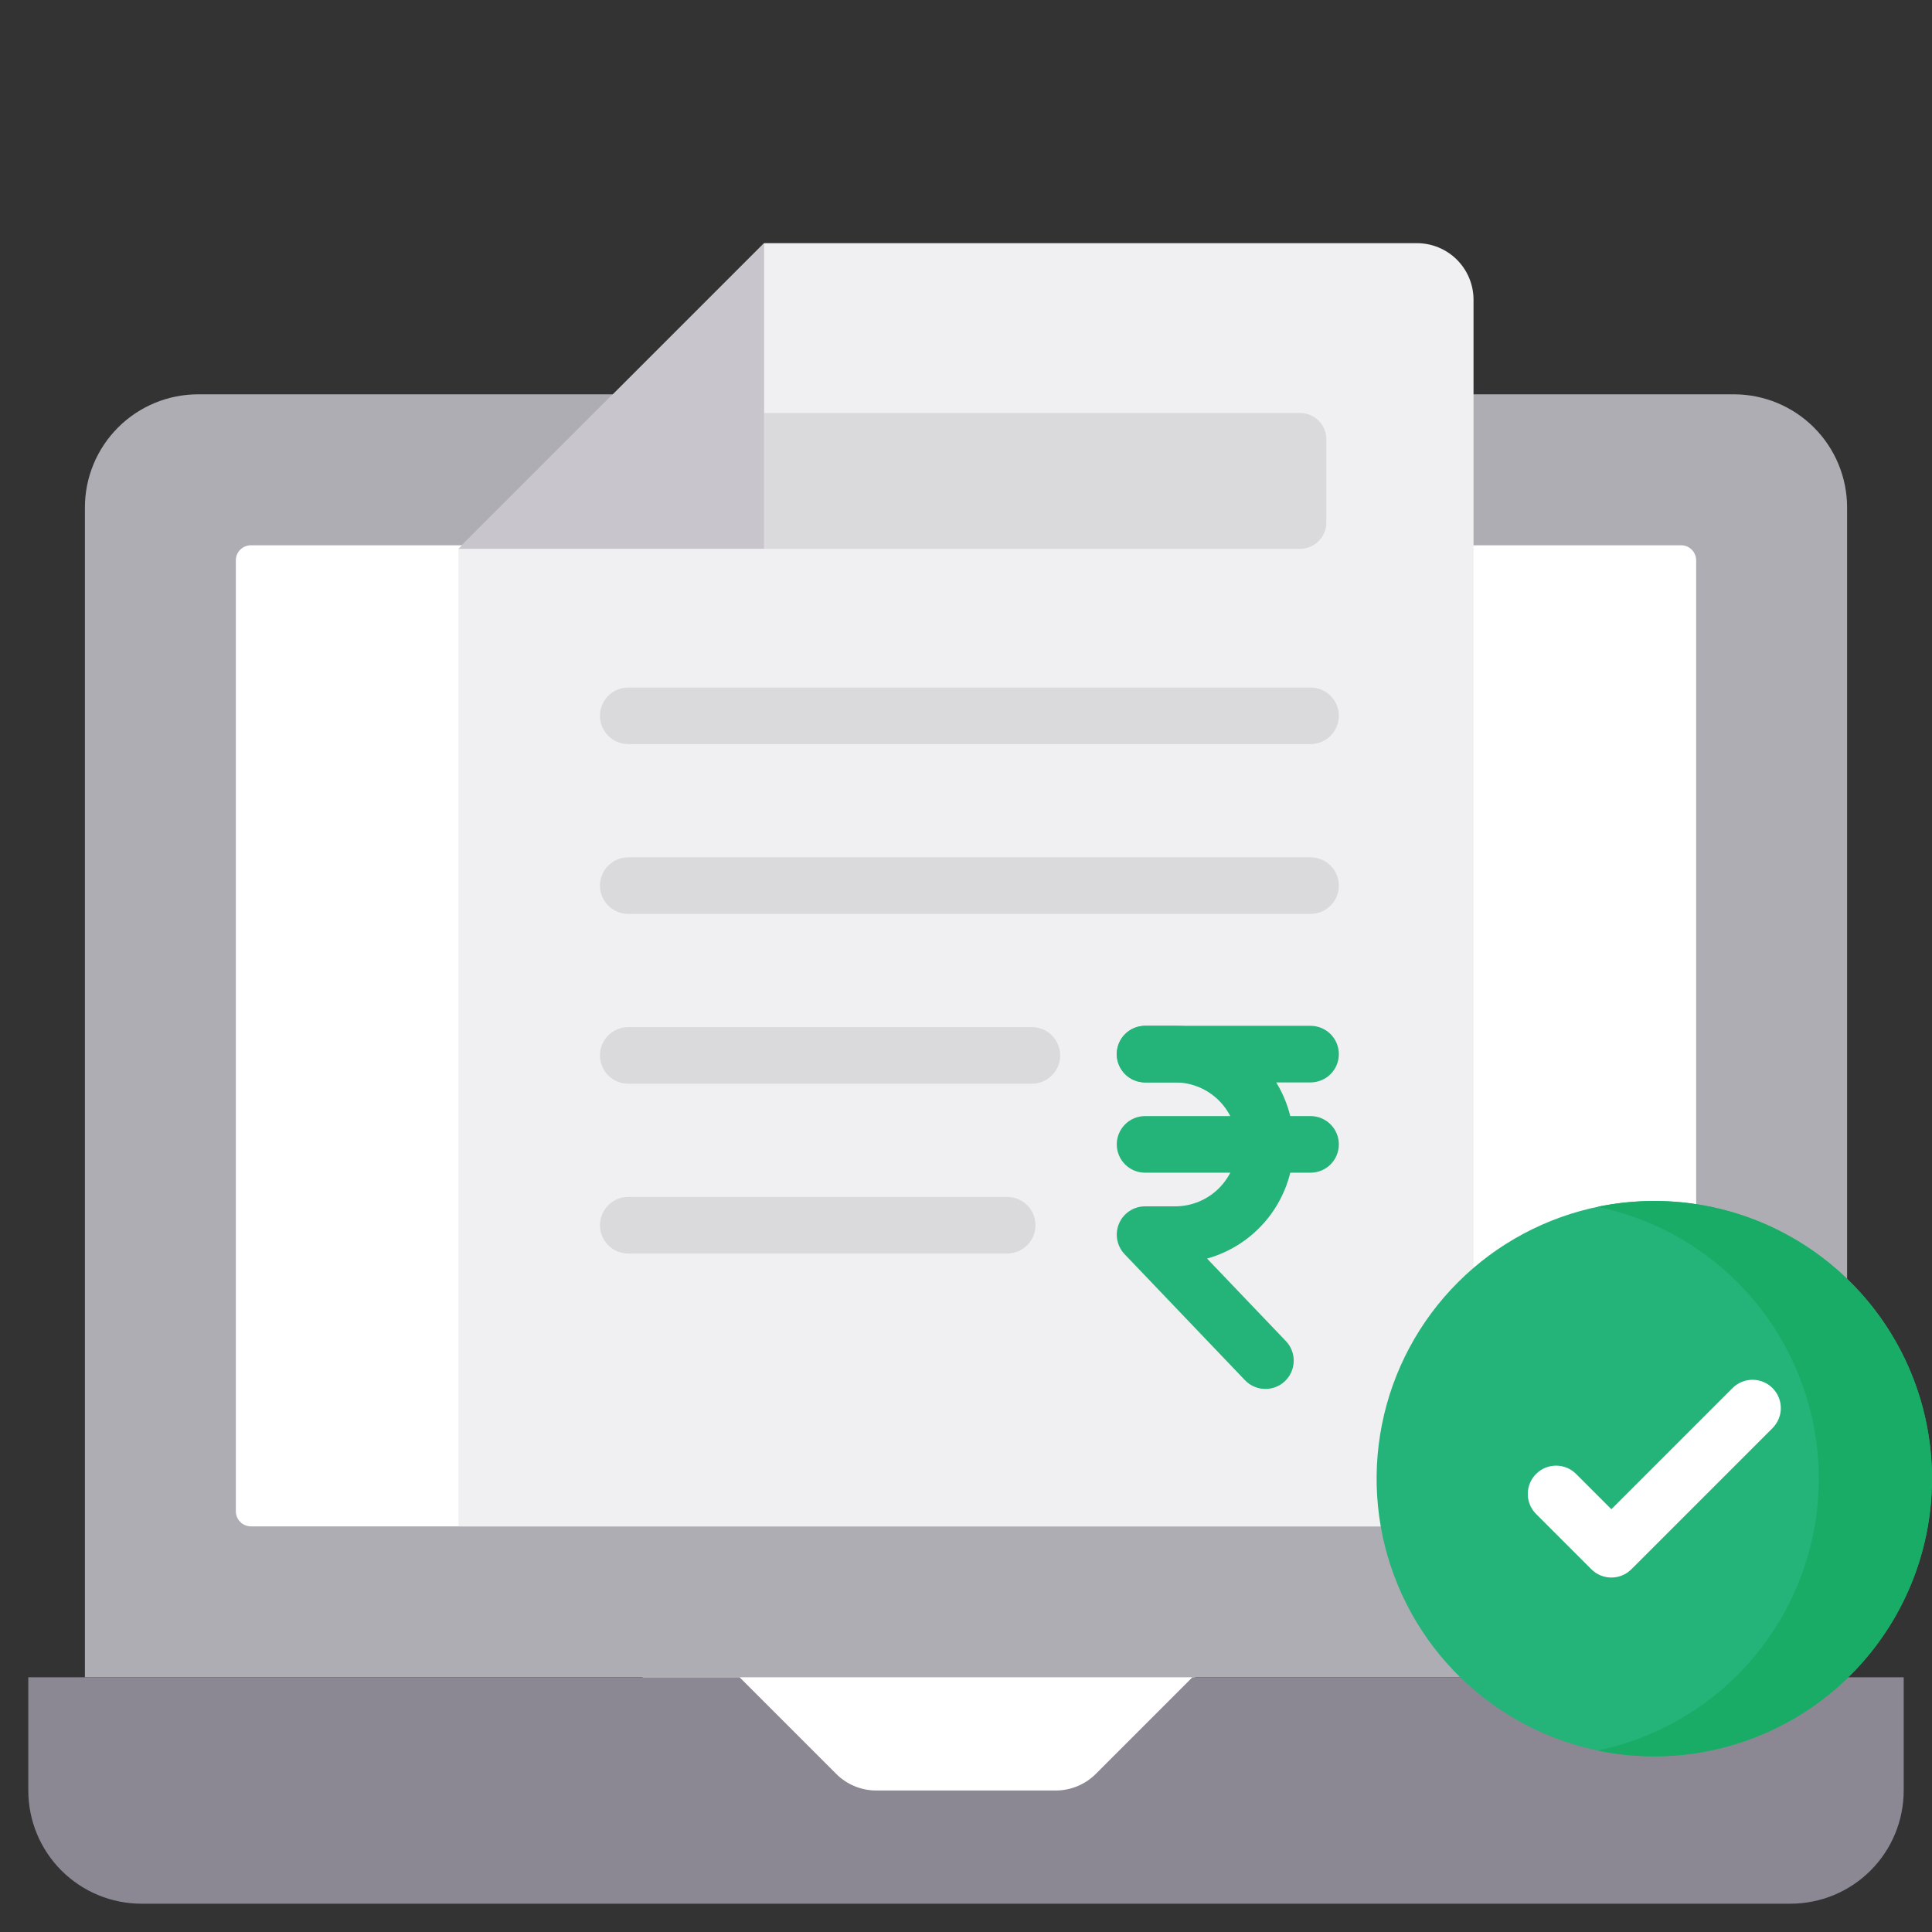 <svg width="145" height="145" viewBox="0 0 145 145" fill="none" xmlns="http://www.w3.org/2000/svg">
<rect x="0" y="0" width="145" height="145" fill="#333333" stroke="none"/>
<path d="M47.697 125.286L60.386 139.812L90.774 135.638L89.271 122.114L47.697 125.286Z" fill="white"/>
<path d="M138.628 125.884H6.372V38.091C6.372 35.837 7.267 33.676 8.861 32.083C10.454 30.49 12.615 29.595 14.868 29.595H130.132C132.385 29.595 134.546 30.49 136.139 32.083C137.733 33.676 138.628 35.837 138.628 38.091V125.884Z" fill="#AEADB3"/>
<path d="M127.3 113.423V42.056C127.3 41.43 126.793 40.923 126.167 40.923L18.833 40.923C18.207 40.923 17.7 41.43 17.7 42.056V113.423C17.7 114.048 18.207 114.556 18.833 114.556H126.167C126.793 114.556 127.3 114.048 127.3 113.423Z" fill="white"/>
<path d="M134.38 142.876H10.62C8.367 142.876 6.206 141.981 4.612 140.388C3.019 138.794 2.124 136.633 2.124 134.38V125.884H55.508L62.76 133.136C63.556 133.932 64.637 134.38 65.763 134.38H79.237C80.363 134.38 81.444 133.932 82.24 133.136L89.492 125.884H142.876V134.38C142.876 136.633 141.981 138.794 140.388 140.388C138.794 141.981 136.633 142.876 134.38 142.876Z" fill="#8B8893"/>
<path d="M110.591 114.556H34.409V41.19L57.349 18.25H106.343C107.469 18.25 108.55 18.698 109.347 19.494C110.143 20.291 110.591 21.371 110.591 22.498V114.556Z" fill="#F0F0F2"/>
<path d="M57.349 30.994H97.564C98.089 30.994 98.594 31.203 98.965 31.575C99.337 31.947 99.546 32.451 99.546 32.977V39.207C99.546 39.733 99.337 40.237 98.965 40.609C98.594 40.981 98.089 41.19 97.564 41.19H57.349V30.994Z" fill="#DADADC"/>
<path d="M57.349 18.25V41.189H34.409L57.349 18.25Z" fill="#C8C5CC"/>
<path d="M98.359 55.847H47.153C46.59 55.847 46.05 55.623 45.651 55.225C45.253 54.826 45.029 54.286 45.029 53.723C45.029 53.16 45.253 52.619 45.651 52.221C46.05 51.823 46.59 51.599 47.153 51.599H98.359C98.922 51.599 99.463 51.823 99.861 52.221C100.259 52.619 100.483 53.16 100.483 53.723C100.483 54.286 100.259 54.826 99.861 55.225C99.463 55.623 98.922 55.847 98.359 55.847ZM98.359 68.591H47.153C46.59 68.591 46.05 68.367 45.651 67.969C45.253 67.571 45.029 67.03 45.029 66.467C45.029 65.904 45.253 65.363 45.651 64.965C46.05 64.567 46.59 64.343 47.153 64.343H98.359C98.922 64.343 99.463 64.567 99.861 64.965C100.259 65.363 100.483 65.904 100.483 66.467C100.483 67.03 100.259 67.571 99.861 67.969C99.463 68.367 98.922 68.591 98.359 68.591ZM77.444 81.335H47.153C46.59 81.335 46.05 81.111 45.651 80.713C45.253 80.315 45.029 79.775 45.029 79.211C45.029 78.648 45.253 78.108 45.651 77.709C46.05 77.311 46.59 77.087 47.153 77.087H77.444C78.007 77.087 78.547 77.311 78.945 77.709C79.344 78.108 79.567 78.648 79.567 79.211C79.567 79.775 79.344 80.315 78.945 80.713C78.547 81.111 78.007 81.335 77.444 81.335ZM75.591 94.079H47.153C46.59 94.079 46.05 93.856 45.651 93.457C45.253 93.059 45.029 92.519 45.029 91.955C45.029 91.392 45.253 90.852 45.651 90.453C46.05 90.055 46.59 89.831 47.153 89.831H75.591C76.155 89.831 76.695 90.055 77.093 90.453C77.492 90.852 77.715 91.392 77.715 91.955C77.715 92.519 77.492 93.059 77.093 93.457C76.695 93.856 76.155 94.079 75.591 94.079Z" fill="#DADADC"/>
<path d="M98.359 81.238H85.94C85.376 81.238 84.836 81.015 84.438 80.616C84.039 80.218 83.816 79.678 83.816 79.114C83.816 78.551 84.039 78.011 84.438 77.612C84.836 77.214 85.376 76.99 85.94 76.99H98.359C98.922 76.99 99.463 77.214 99.861 77.612C100.259 78.011 100.483 78.551 100.483 79.114C100.483 79.678 100.259 80.218 99.861 80.616C99.463 81.015 98.922 81.238 98.359 81.238ZM98.359 88.013H85.94C85.376 88.013 84.836 87.789 84.438 87.391C84.039 86.992 83.816 86.452 83.816 85.888C83.816 85.325 84.039 84.785 84.438 84.387C84.836 83.988 85.376 83.764 85.94 83.764H98.359C98.922 83.764 99.463 83.988 99.861 84.387C100.259 84.785 100.483 85.325 100.483 85.888C100.483 86.452 100.259 86.992 99.861 87.391C99.463 87.789 98.922 88.013 98.359 88.013Z" fill="#24B378"/>
<path d="M94.972 104.243C94.685 104.243 94.401 104.185 94.136 104.072C93.872 103.96 93.634 103.794 93.436 103.586L84.404 94.13C84.116 93.829 83.924 93.451 83.85 93.041C83.775 92.632 83.823 92.21 83.987 91.828C84.15 91.445 84.422 91.119 84.77 90.89C85.117 90.661 85.524 90.539 85.94 90.539H88.198C89.431 90.539 90.614 90.049 91.486 89.177C92.358 88.305 92.848 87.122 92.848 85.888C92.848 84.655 92.358 83.472 91.486 82.6C90.614 81.728 89.431 81.238 88.198 81.238H85.94C85.376 81.238 84.836 81.015 84.438 80.616C84.039 80.218 83.816 79.678 83.816 79.114C83.816 78.551 84.039 78.011 84.438 77.612C84.836 77.214 85.376 76.99 85.94 76.99H88.198C90.348 76.99 92.426 77.769 94.047 79.183C95.667 80.597 96.721 82.55 97.013 84.68C97.305 86.811 96.816 88.975 95.636 90.773C94.455 92.571 92.664 93.88 90.593 94.459L96.508 100.652C96.795 100.953 96.988 101.331 97.062 101.74C97.136 102.15 97.088 102.572 96.925 102.954C96.761 103.337 96.489 103.663 96.142 103.892C95.795 104.121 95.388 104.243 94.972 104.243H94.972Z" fill="#24B378"/>
<path d="M124.158 129.694C134.496 129.694 142.876 121.314 142.876 110.976C142.876 100.639 134.496 92.259 124.158 92.259C113.821 92.259 105.441 100.639 105.441 110.976C105.441 121.314 113.821 129.694 124.158 129.694Z" fill="white"/>
<path d="M124.158 92.259C122.999 92.26 121.842 92.368 120.703 92.582C124.993 93.388 128.866 95.667 131.653 99.026C134.44 102.385 135.965 106.612 135.965 110.976C135.965 115.341 134.44 119.568 131.653 122.927C128.866 126.286 124.993 128.565 120.703 129.37C123.262 129.851 125.894 129.793 128.43 129.198C130.965 128.604 133.349 127.487 135.428 125.919C137.508 124.351 139.237 122.367 140.505 120.092C141.774 117.818 142.554 115.304 142.795 112.711C143.037 110.118 142.734 107.503 141.908 105.033C141.081 102.564 139.748 100.294 137.994 98.369C136.239 96.444 134.103 94.906 131.721 93.854C129.338 92.802 126.763 92.259 124.158 92.259Z" fill="#E1E1E3"/>
<path d="M124.158 131.818C120.036 131.818 116.007 130.595 112.58 128.305C109.152 126.015 106.481 122.76 104.904 118.952C103.326 115.144 102.913 110.953 103.718 106.91C104.522 102.867 106.507 99.154 109.422 96.239C112.336 93.325 116.05 91.34 120.093 90.535C124.135 89.731 128.326 90.144 132.134 91.721C135.943 93.299 139.198 95.97 141.488 99.397C143.778 102.825 145 106.854 145 110.976C144.994 116.502 142.796 121.799 138.889 125.707C134.982 129.614 129.684 131.812 124.158 131.818Z" fill="#24B378"/>
<path d="M124.158 90.135C122.731 90.135 121.308 90.281 119.91 90.571C124.6 91.548 128.81 94.11 131.832 97.826C134.854 101.542 136.504 106.186 136.504 110.976C136.504 115.766 134.854 120.41 131.832 124.127C128.81 127.843 124.6 130.405 119.91 131.381C122.766 131.976 125.715 131.964 128.566 131.347C131.417 130.73 134.107 129.522 136.462 127.8C138.816 126.078 140.783 123.881 142.235 121.351C143.687 118.82 144.591 116.014 144.89 113.112C145.189 110.21 144.876 107.278 143.97 104.505C143.064 101.732 141.586 99.181 139.632 97.015C137.678 94.849 135.291 93.118 132.626 91.933C129.96 90.747 127.075 90.135 124.158 90.135V90.135Z" fill="#19AC66"/>
<path d="M120.936 118.397C120.657 118.398 120.381 118.343 120.123 118.236C119.866 118.129 119.631 117.973 119.434 117.775L115.285 113.626C115.088 113.429 114.931 113.194 114.824 112.937C114.718 112.679 114.663 112.403 114.663 112.124C114.663 111.845 114.718 111.569 114.824 111.311C114.931 111.053 115.088 110.819 115.285 110.622C115.482 110.425 115.716 110.268 115.974 110.161C116.232 110.055 116.508 110 116.787 110C117.066 110 117.342 110.055 117.6 110.161C117.857 110.268 118.091 110.425 118.289 110.622L120.936 113.269L130.028 104.178C130.225 103.98 130.46 103.824 130.717 103.717C130.975 103.61 131.251 103.555 131.53 103.555C131.809 103.555 132.085 103.61 132.343 103.717C132.601 103.824 132.835 103.98 133.032 104.178C133.229 104.375 133.386 104.609 133.493 104.867C133.599 105.125 133.654 105.401 133.654 105.68C133.654 105.959 133.599 106.235 133.492 106.493C133.386 106.75 133.229 106.984 133.032 107.182L122.438 117.775C122.241 117.973 122.007 118.129 121.749 118.236C121.492 118.343 121.215 118.398 120.936 118.397Z" fill="white"/>
</svg>
